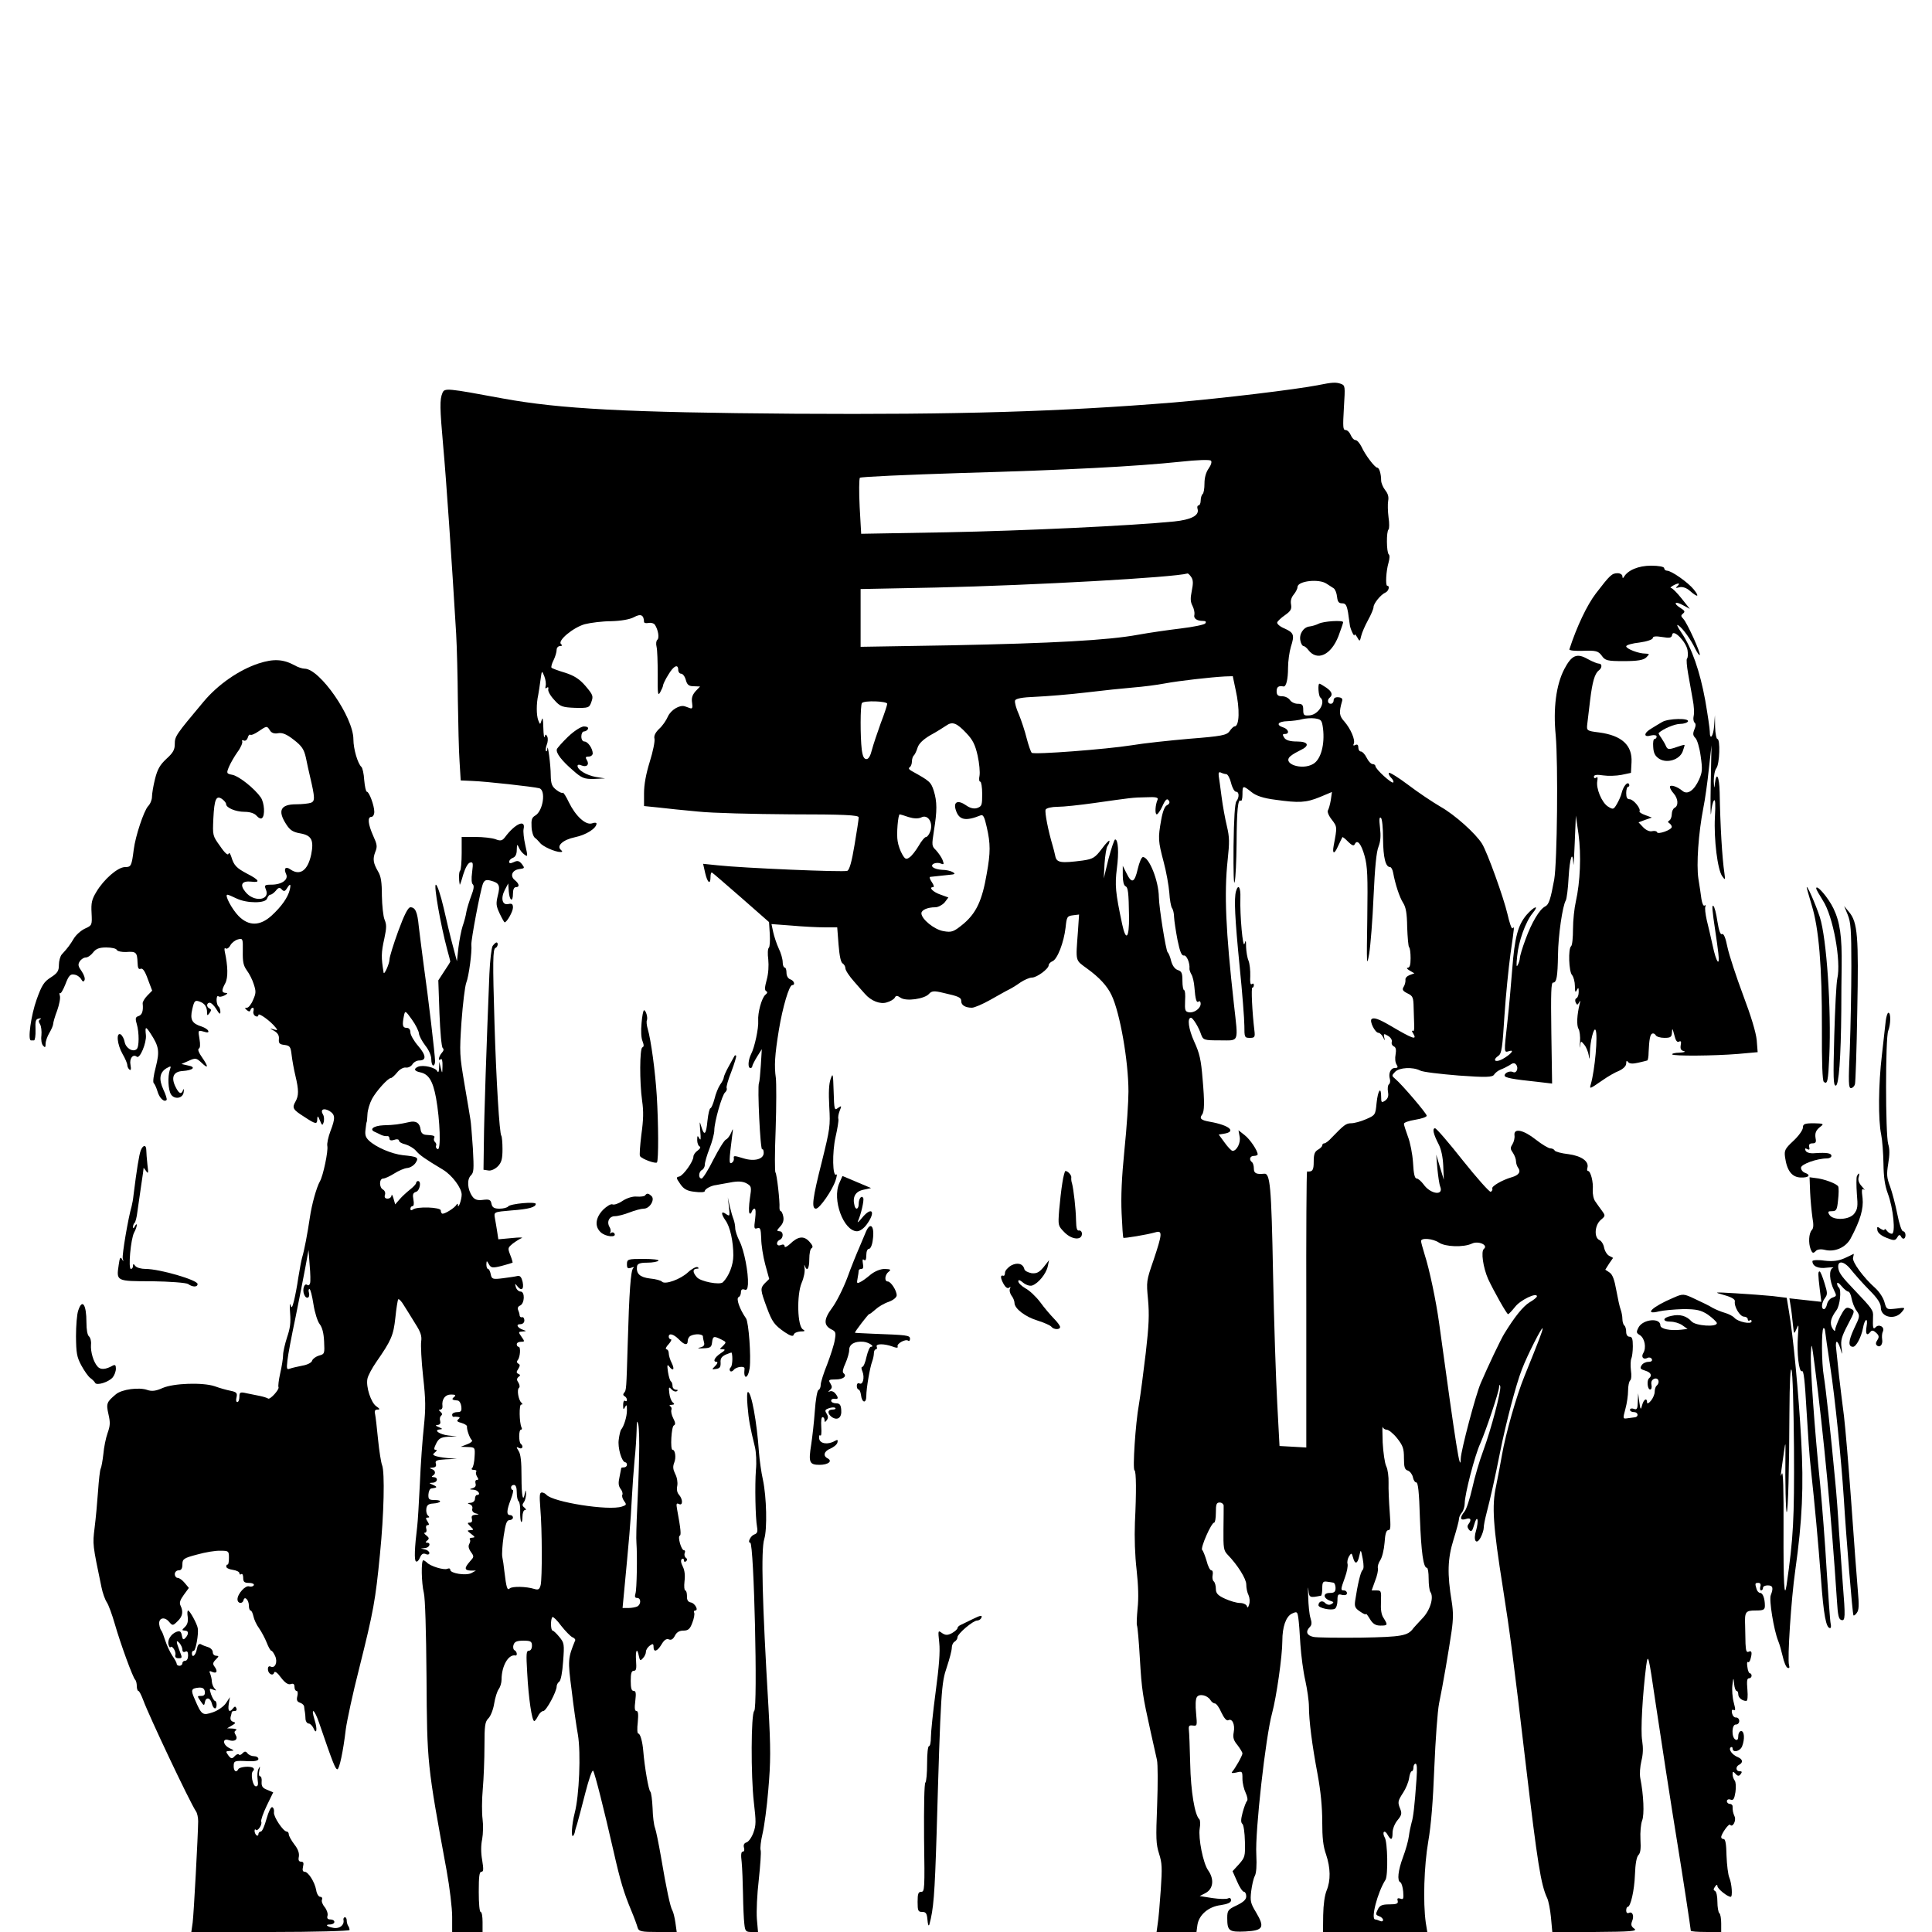 <?xml version="1.0" standalone="no"?>
<!DOCTYPE svg PUBLIC "-//W3C//DTD SVG 20010904//EN"
 "http://www.w3.org/TR/2001/REC-SVG-20010904/DTD/svg10.dtd">
<svg version="1.0" xmlns="http://www.w3.org/2000/svg"
 width="600pt" height="600pt" viewBox="0 0 600 600"
 preserveAspectRatio="xMidYMid meet">
<g transform="translate(0,600) scale(0.059,-0.078)"
fill="#000000" stroke="none">
<path d="M6940 6159 c-125 -18 -498 -52 -760 -69 -602 -37 -1139 -49 -1995
-45 -889 5 -1237 19 -1540 61 -292 41 -305 42 -316 22 -15 -27 -14 -59 4 -213
15 -123 45 -453 68 -745 4 -52 8 -171 9 -265 2 -93 5 -204 9 -245 l6 -75 60
-2 c74 -2 322 -23 353 -29 37 -7 21 -91 -21 -109 -18 -8 -21 -17 -19 -45 1
-19 9 -38 17 -43 8 -4 20 -14 28 -21 14 -14 79 -36 107 -36 11 0 12 2 3 8 -26
16 10 41 74 51 58 9 112 35 113 54 0 4 -11 5 -24 1 -33 -8 -86 29 -121 83 -15
24 -30 42 -33 39 -2 -3 -18 2 -33 11 -24 14 -29 24 -30 58 0 41 -16 132 -18
106 0 -8 -4 -12 -7 -9 -3 4 -1 15 4 25 6 11 7 25 3 32 -7 11 -10 11 -14 0 -3
-8 -6 9 -7 36 -1 35 -4 44 -9 30 -8 -19 -8 -19 -18 0 -10 21 -10 66 0 100 3
11 8 38 12 60 7 39 7 39 20 15 7 -13 10 -31 7 -39 -3 -9 -1 -12 6 -7 7 4 10 2
8 -6 -3 -7 11 -26 31 -42 31 -27 43 -30 110 -32 71 -1 75 0 86 24 11 23 8 28
-31 63 -32 28 -59 41 -108 53 -36 8 -68 17 -71 20 -3 3 2 17 11 30 9 14 16 32
16 41 0 8 8 15 18 15 11 0 13 3 5 8 -20 13 64 66 125 79 31 6 94 12 140 12 50
1 97 7 119 16 36 15 52 9 53 -19 0 -4 10 -6 23 -4 13 2 28 -1 34 -7 17 -19 25
-53 13 -60 -6 -4 -8 -16 -4 -28 4 -12 6 -61 6 -110 -1 -79 1 -87 13 -71 8 11
15 23 15 27 0 4 12 24 28 43 28 36 52 44 52 19 0 -8 7 -15 15 -15 9 0 20 -11
25 -25 7 -20 17 -25 42 -25 l33 -1 -24 -19 c-17 -15 -22 -27 -18 -46 4 -20 1
-25 -12 -21 -9 2 -20 6 -26 7 -27 7 -73 -14 -89 -40 -9 -16 -30 -39 -47 -50
-20 -15 -28 -28 -24 -39 3 -10 -8 -51 -25 -92 -20 -49 -30 -91 -30 -125 l0
-51 78 -6 c42 -4 136 -11 207 -16 72 -6 291 -10 488 -11 278 0 357 -3 357 -12
0 -7 -10 -57 -22 -110 -15 -69 -27 -99 -38 -103 -18 -6 -548 11 -682 22 l-77
6 11 -37 c12 -39 28 -48 28 -15 0 11 3 19 8 17 4 -1 73 -47 154 -100 l146 -97
4 -48 c2 -26 0 -51 -5 -54 -6 -4 -7 -25 -3 -47 3 -25 1 -55 -8 -80 -11 -31
-12 -42 -3 -46 8 -3 7 -8 -5 -15 -19 -13 -40 -71 -37 -103 3 -29 -19 -106 -37
-132 -16 -24 -19 -56 -4 -56 6 0 10 3 10 8 1 4 12 21 25 37 l25 30 -5 -63 c-3
-35 -7 -67 -10 -72 -9 -14 7 -270 17 -264 4 3 8 -4 8 -14 0 -25 -49 -35 -105
-22 -52 12 -55 12 -52 -1 1 -6 -4 -14 -12 -17 -14 -5 -14 7 3 108 6 31 5 32
-5 13 -7 -13 -19 -25 -28 -28 -9 -3 -38 -39 -66 -80 -27 -41 -55 -75 -62 -75
-18 0 -16 27 2 34 8 3 15 12 15 21 0 9 11 38 25 65 14 27 25 59 25 72 0 33 41
142 57 151 7 5 11 12 8 17 -3 5 8 34 25 66 16 32 27 60 25 63 -3 2 -6 2 -8 0
-2 -2 -15 -21 -30 -41 -15 -20 -27 -41 -27 -45 0 -5 -8 -18 -19 -29 -10 -11
-24 -37 -30 -57 -7 -20 -17 -37 -21 -37 -5 0 -12 -22 -16 -50 -7 -56 -17 -63
-33 -22 -9 23 -9 21 -5 -18 4 -33 3 -41 -5 -30 -9 13 -11 11 -11 -7 0 -12 6
-23 12 -25 8 -3 4 -9 -10 -17 -12 -6 -22 -17 -22 -24 0 -19 -53 -75 -74 -79
-18 -3 -18 -5 5 -30 18 -20 36 -28 77 -31 28 -3 52 -2 52 3 0 8 33 22 60 24 8
1 41 6 73 10 39 6 66 5 86 -3 27 -12 28 -13 18 -62 -5 -27 -6 -53 -2 -57 4 -4
10 -1 12 6 3 6 9 12 15 12 6 0 7 -16 3 -41 -7 -38 -5 -41 11 -37 16 4 19 -2
21 -41 0 -25 10 -72 21 -103 l21 -58 -23 -17 c-25 -20 -24 -26 10 -96 29 -59
40 -70 95 -99 30 -15 44 -18 47 -10 2 7 18 12 35 13 24 0 27 2 14 8 -30 11
-34 138 -7 186 12 21 18 46 15 58 -2 12 -2 16 1 10 12 -26 24 -12 24 26 0 22
5 42 13 44 8 4 4 12 -13 26 -29 24 -60 21 -102 -10 -16 -11 -28 -15 -28 -9 0
7 -8 9 -20 5 -23 -7 -28 13 -5 21 21 8 19 34 -2 34 -16 1 -15 3 4 19 15 12 20
25 16 40 -3 11 -9 21 -13 21 -4 0 -7 6 -7 13 3 24 -14 136 -21 141 -4 2 -4 80
1 173 4 92 4 184 1 203 -9 48 -6 90 16 192 20 91 54 178 70 178 18 0 10 18
-10 23 -12 3 -20 14 -20 26 0 12 -4 21 -10 21 -5 0 -10 10 -10 21 0 12 -9 37
-21 55 -11 18 -24 48 -29 65 l-9 32 106 -6 c58 -4 136 -7 173 -7 l67 0 7 -69
c5 -46 12 -71 22 -75 7 -3 14 -12 14 -19 0 -8 21 -32 46 -53 25 -22 51 -44 57
-49 32 -28 80 -42 114 -34 20 4 39 13 43 19 6 9 13 9 30 0 29 -16 127 -5 150
15 14 12 27 13 76 4 82 -14 94 -18 94 -34 0 -15 22 -25 56 -25 13 0 56 14 96
31 40 17 84 36 98 41 14 5 42 18 62 29 20 10 47 19 60 19 26 0 88 35 88 49 0
5 9 13 20 16 26 8 60 75 69 134 6 43 8 46 39 49 l32 3 -6 -68 c-12 -122 -15
-112 48 -147 64 -35 106 -69 129 -106 44 -69 89 -262 89 -384 0 -39 -9 -143
-21 -231 -15 -114 -19 -187 -15 -254 3 -52 7 -95 9 -97 3 -3 124 12 170 22 37
8 35 -7 -11 -111 -38 -83 -38 -85 -29 -157 7 -59 5 -102 -12 -213 -12 -77 -28
-169 -36 -205 -18 -74 -34 -259 -23 -262 9 -4 10 -86 2 -208 -3 -60 0 -130 9
-189 9 -62 11 -113 5 -153 -4 -33 -6 -64 -3 -68 3 -5 10 -63 15 -131 10 -127
15 -149 56 -289 14 -47 29 -98 34 -115 5 -17 5 -96 1 -180 -7 -135 -6 -154 10
-193 16 -38 17 -55 9 -145 -5 -56 -12 -117 -16 -134 l-6 -33 105 0 105 0 5 28
c8 40 58 73 123 79 35 4 54 10 54 19 0 8 -6 11 -15 8 -9 -4 -46 -3 -83 1 l-67
8 33 13 c39 17 44 55 11 90 -26 28 -52 127 -44 166 4 17 3 33 -2 37 -24 16
-45 111 -48 221 -2 63 -5 124 -7 135 -2 16 2 19 21 17 23 -2 23 -1 17 49 -4
31 -3 56 4 64 12 15 55 8 71 -11 6 -8 17 -14 24 -14 7 0 23 -16 34 -36 14 -22
27 -34 36 -31 21 9 37 -17 29 -48 -5 -21 -1 -32 20 -51 14 -14 26 -29 26 -33
0 -9 -39 -61 -55 -74 -5 -5 5 -5 23 -2 31 6 32 5 32 -25 0 -17 8 -42 17 -56 9
-15 12 -29 7 -32 -5 -4 -15 -24 -23 -46 -10 -29 -10 -40 -1 -46 6 -4 12 -34
13 -70 2 -59 0 -63 -31 -90 l-34 -28 24 -41 c12 -22 29 -41 36 -41 6 0 12 -8
12 -18 0 -13 -15 -23 -50 -36 -46 -16 -50 -21 -50 -50 0 -52 9 -57 96 -54 94
4 103 16 55 77 -28 35 -31 44 -25 83 4 24 12 51 19 61 8 11 11 41 8 85 -7 92
49 469 83 563 23 64 54 228 54 288 0 56 19 96 49 108 28 10 30 9 35 -16 3 -14
8 -62 11 -106 4 -44 15 -109 26 -144 10 -35 19 -81 19 -104 0 -54 16 -151 46
-271 16 -66 24 -128 24 -186 0 -66 5 -99 20 -131 24 -54 25 -104 3 -144 -10
-19 -17 -55 -18 -98 l-1 -67 274 0 275 0 -8 37 c-15 81 -9 226 13 323 15 65
25 159 32 295 6 110 17 225 25 255 20 73 51 210 66 288 9 48 9 76 1 115 -25
114 -22 173 9 249 16 39 29 76 29 83 0 7 7 18 15 25 8 7 15 24 15 37 0 35 53
191 82 238 30 52 98 205 99 225 0 9 2 11 6 3 6 -17 -48 -172 -90 -258 -19 -38
-45 -105 -57 -147 -13 -43 -31 -85 -41 -94 -26 -24 -24 -37 6 -30 26 7 33 -2
15 -20 -8 -8 -6 -14 3 -23 12 -9 17 -6 27 21 7 19 14 27 17 20 3 -7 -1 -27 -7
-43 -17 -40 1 -61 24 -28 9 13 16 30 16 38 0 9 6 33 14 56 22 64 45 142 72
245 31 117 84 270 115 330 28 56 109 176 109 163 0 -10 -17 -43 -95 -189 -42
-77 -100 -232 -119 -315 -8 -35 -22 -91 -31 -124 -23 -79 -16 -157 36 -405 37
-177 56 -288 120 -700 62 -397 80 -482 113 -535 7 -11 16 -46 20 -77 l7 -58
227 0 c184 1 223 3 205 13 -17 9 -19 16 -12 30 12 21 2 40 -17 33 -8 -3 -14 1
-14 9 0 8 3 15 8 15 15 0 35 65 38 128 2 44 9 71 18 78 11 8 14 25 11 62 -2
30 2 62 9 76 12 23 8 101 -10 169 -4 17 -1 45 6 68 9 27 10 51 4 81 -9 39 2
183 21 297 10 53 12 47 50 -149 18 -93 87 -432 115 -560 26 -120 70 -338 70
-345 0 -3 36 -5 80 -5 l80 0 0 34 c0 19 -4 38 -10 41 -5 3 -10 24 -10 45 0 22
-5 40 -12 43 -10 4 -10 7 0 18 8 8 12 9 12 2 0 -11 53 -43 70 -43 11 0 6 52
-7 76 -7 12 -13 51 -15 88 -1 46 -6 66 -15 66 -7 0 -13 3 -13 8 1 13 40 55 47
49 12 -13 33 15 24 32 -9 16 -11 23 -11 41 0 6 -7 10 -15 10 -8 0 -15 5 -15
11 0 6 9 9 19 6 15 -4 20 2 26 30 4 21 2 40 -4 46 -6 6 -11 17 -11 25 0 12 3
12 15 2 12 -10 19 -10 27 -2 9 9 8 12 -5 12 -21 0 -22 19 -2 26 22 9 18 22 -7
30 -30 9 -51 31 -38 39 5 3 10 1 10 -4 0 -19 39 -12 50 8 15 29 12 61 -5 61
-8 0 -15 -9 -15 -20 0 -13 -5 -18 -15 -14 -22 9 -20 62 3 60 9 0 17 6 17 14 0
8 -7 14 -17 14 -9 -1 -18 7 -21 17 -3 11 0 16 8 13 11 -4 11 1 1 30 -7 20 -10
51 -7 69 5 31 6 32 9 5 2 -16 8 -28 13 -28 5 0 9 -6 9 -14 0 -13 20 -26 42
-26 7 0 9 17 6 45 -4 34 -2 45 8 45 8 0 14 5 14 10 0 6 -4 10 -9 10 -5 0 -11
11 -13 25 -3 13 -2 22 2 20 5 -3 11 2 14 11 10 26 7 36 -9 30 -12 -4 -15 3
-17 32 0 20 -2 53 -2 72 -3 55 2 60 55 60 42 0 49 3 49 19 0 29 -11 51 -25 51
-7 0 -16 7 -19 16 -9 22 -8 24 10 24 10 0 14 -6 10 -15 -3 -8 -1 -15 4 -15 6
0 10 5 10 10 0 6 11 10 25 10 27 0 31 -10 16 -39 -10 -18 16 -139 39 -182 7
-12 17 -40 24 -62 6 -22 18 -43 25 -45 10 -3 12 0 8 11 -9 25 11 260 33 377
37 200 45 332 31 522 -13 179 -42 412 -64 508 l-12 55 -75 7 c-41 3 -129 8
-195 11 -114 5 -117 5 -60 -7 39 -8 59 -17 57 -25 -5 -21 27 -61 48 -61 11 0
20 -5 20 -11 0 -5 5 -7 10 -4 6 3 10 2 10 -4 0 -13 -71 -2 -90 14 -8 7 -31 16
-50 20 -19 4 -48 13 -65 20 -16 8 -58 23 -92 35 -61 22 -64 22 -115 5 -110
-35 -159 -70 -75 -54 23 4 80 8 127 9 70 0 94 -4 130 -22 24 -13 45 -28 47
-33 5 -18 -112 -12 -133 6 -26 22 -62 30 -106 22 -47 -7 -50 -23 -4 -23 18 0
46 -6 61 -14 l28 -15 -34 -3 c-56 -5 -109 3 -109 17 0 32 -92 25 -115 -8 -13
-19 -12 -22 8 -31 25 -13 34 -50 17 -71 -13 -16 1 -28 23 -19 8 3 18 1 22 -5
4 -7 -3 -11 -18 -11 -14 0 -30 -6 -36 -14 -10 -12 -6 -15 19 -21 30 -7 38 -19
21 -30 -14 -8 -9 -45 5 -45 7 0 10 8 7 19 -3 12 2 20 16 24 22 5 30 -16 11
-28 -5 -3 -10 -14 -10 -24 0 -10 -9 -26 -20 -36 -11 -10 -20 -13 -20 -7 0 21
-18 13 -26 -10 -7 -21 -9 -20 -15 12 l-6 35 -2 -34 c-1 -28 -4 -33 -21 -28
-11 3 -20 1 -20 -4 0 -5 9 -9 20 -9 25 0 27 -20 3 -21 -10 -1 -28 -3 -40 -4
-20 -2 -21 -1 -7 38 8 22 14 54 14 73 0 18 5 36 11 40 6 4 8 20 4 40 -3 19 -2
40 2 47 4 6 8 29 8 49 0 30 -4 38 -17 38 -11 0 -18 8 -18 19 0 11 -4 23 -10
26 -5 3 -10 15 -10 26 0 10 -4 27 -9 37 -5 9 -15 44 -23 77 -10 43 -20 63 -36
71 l-22 11 20 24 21 23 -20 8 c-11 4 -23 18 -27 32 -3 14 -15 28 -25 31 -29
10 -25 59 7 80 25 16 25 17 7 36 -10 10 -26 27 -35 37 -10 10 -15 29 -14 47 4
30 -11 75 -25 75 -5 0 -6 6 -3 13 9 25 -31 47 -100 54 -37 3 -69 10 -72 14 -3
5 -13 9 -23 9 -10 0 -45 16 -77 35 -65 39 -117 47 -112 17 2 -11 -3 -26 -11
-36 -12 -14 -11 -19 3 -34 9 -10 16 -25 16 -33 0 -8 5 -20 11 -26 16 -16 4
-30 -34 -38 -50 -11 -107 -36 -102 -45 3 -4 -1 -10 -8 -13 -6 -2 -72 54 -146
124 -74 71 -140 129 -147 129 -16 0 -9 -23 19 -64 13 -19 22 -50 24 -85 l3
-56 -20 50 -20 50 6 -55 c4 -30 10 -63 15 -72 20 -38 -51 -31 -88 9 -12 12
-28 23 -36 23 -10 0 -16 18 -19 63 -3 35 -15 81 -27 104 -11 23 -21 46 -21 51
0 5 27 12 60 16 33 4 60 11 60 16 0 9 -131 125 -166 147 -19 12 -19 13 0 28
22 17 92 20 131 5 14 -6 106 -14 203 -20 144 -8 179 -7 187 4 6 7 21 16 35 20
14 4 35 12 48 18 16 9 25 9 33 1 14 -14 1 -36 -17 -29 -16 6 -44 -3 -44 -14 0
-9 45 -15 172 -25 l78 -7 -4 201 c-3 163 -1 201 9 201 19 0 24 23 26 110 1 77
24 196 41 217 5 7 12 48 15 93 6 77 21 110 25 53 1 -16 4 22 7 82 l6 110 14
-74 c15 -83 9 -190 -14 -268 -8 -26 -15 -76 -15 -110 0 -34 -4 -65 -10 -68
-16 -10 -12 -101 5 -115 8 -7 15 -27 15 -44 0 -24 3 -27 10 -16 8 12 10 11 10
-7 0 -12 -5 -23 -12 -25 -7 -3 -8 -10 -4 -17 7 -11 10 -11 18 0 7 10 8 8 3 -6
-14 -43 -17 -85 -6 -99 6 -7 10 -31 8 -52 -3 -22 -2 -29 0 -17 4 22 5 22 23 5
10 -9 20 -28 23 -42 3 -19 5 -17 6 11 1 45 21 104 30 90 13 -20 -4 -160 -25
-215 -8 -21 -8 -21 61 15 28 15 67 32 88 38 22 8 37 19 37 29 0 11 3 13 11 5
6 -6 25 -7 52 -2 23 4 45 8 48 9 3 0 7 15 7 33 3 51 8 71 19 74 6 2 14 -1 18
-6 3 -6 24 -11 46 -11 33 0 39 3 40 23 1 17 3 15 12 -11 7 -23 15 -31 25 -27
10 4 13 0 9 -14 -3 -15 1 -21 17 -24 11 -2 1 -5 -23 -6 -24 0 -42 -4 -39 -7 8
-7 217 -6 347 2 l103 7 -5 48 c-4 31 -30 96 -72 180 -36 73 -73 158 -82 190
-10 38 -20 56 -29 52 -8 -3 -16 13 -24 51 -6 31 -15 58 -21 61 -9 6 -7 -14 11
-105 5 -25 12 -62 15 -83 9 -58 -11 -37 -30 31 -9 31 -23 77 -31 101 -7 24
-11 48 -7 54 3 5 1 7 -4 4 -6 -4 -13 7 -17 26 -3 17 -10 54 -16 81 -11 56 0
180 26 281 9 33 22 103 29 155 l14 95 -4 -155 c-2 -85 -1 -137 2 -115 2 22 9
45 15 50 7 7 9 -13 5 -66 -6 -89 14 -211 39 -236 15 -16 16 -15 11 13 -12 60
-22 190 -25 322 -2 63 -17 85 -25 35 -3 -23 -4 -21 -6 9 0 21 5 43 14 52 17
17 21 116 5 116 -5 0 -11 21 -12 48 l-1 47 -4 -42 c-4 -43 -23 -61 -23 -23 0
11 -11 67 -24 124 -28 116 -71 209 -125 269 -22 24 -28 36 -16 29 24 -12 66
-57 90 -95 10 -15 20 -25 22 -23 7 7 -66 128 -86 144 -14 11 -14 14 -1 22 11
7 8 11 -13 21 -41 19 -32 30 11 12 l37 -15 -43 41 c-24 23 -48 41 -55 42 -7 0
-3 4 8 9 28 12 43 12 25 -1 -12 -8 -10 -9 10 -5 16 3 37 -2 55 -14 42 -28 53
-25 21 5 -31 29 -118 75 -141 75 -8 0 -15 5 -15 10 0 6 -30 10 -69 10 -66 0
-123 -18 -143 -45 -5 -6 -8 -5 -8 3 0 6 -11 12 -25 12 -30 0 -40 -7 -114 -80
-47 -46 -102 -134 -140 -223 -2 -5 31 -7 73 -6 67 2 79 -1 97 -19 18 -20 30
-22 117 -22 71 0 104 4 118 15 18 14 18 14 -6 15 -35 0 -100 19 -100 29 0 5
32 12 70 15 39 4 70 12 70 18 0 7 17 8 49 4 40 -5 50 -4 53 9 5 25 74 -28 81
-62 3 -15 2 -30 -3 -33 -4 -3 -1 -30 6 -60 7 -30 18 -76 24 -102 7 -26 9 -56
5 -67 -3 -10 -1 -22 5 -26 7 -4 7 -13 -1 -27 -9 -17 -8 -24 5 -34 9 -6 22 -38
28 -72 10 -53 9 -63 -8 -93 -27 -45 -62 -63 -89 -45 -27 17 -65 26 -65 15 0
-5 9 -17 20 -26 24 -21 26 -49 5 -57 -8 -3 -15 -14 -15 -25 0 -11 -6 -22 -12
-25 -10 -5 -10 -7 0 -12 6 -3 12 -10 12 -14 0 -12 -74 -32 -78 -21 -1 4 -13 6
-25 4 -13 -3 -33 4 -47 15 l-25 20 35 10 35 9 -35 10 c-19 5 -33 12 -30 15 9
10 -32 48 -52 48 -13 0 -18 7 -18 25 0 14 5 25 11 25 5 0 7 5 4 10 -8 12 -30
-8 -39 -35 -3 -11 -15 -31 -25 -44 -17 -22 -20 -23 -47 -10 -33 16 -64 73 -56
102 3 14 1 18 -6 13 -7 -4 -12 -2 -12 4 0 7 16 9 48 5 26 -3 70 -2 97 2 l50 8
3 42 c5 68 -51 107 -171 119 -64 6 -66 7 -62 33 2 14 9 57 15 95 12 74 24 106
46 119 18 10 18 27 0 27 -8 0 -34 8 -58 18 -58 25 -85 16 -124 -40 -43 -63
-59 -156 -45 -264 13 -111 8 -505 -8 -574 -19 -78 -28 -100 -48 -107 -29 -11
-71 -64 -103 -131 -17 -34 -30 -68 -30 -75 0 -6 -5 -19 -11 -27 -7 -11 -8 -1
-3 35 7 58 44 137 81 171 38 35 10 29 -31 -6 -46 -41 -63 -89 -76 -217 -6 -59
-17 -153 -25 -207 -19 -128 -19 -125 8 -119 33 8 10 -13 -35 -32 -38 -15 -54
-4 -20 14 16 8 21 33 31 158 7 81 22 193 32 248 22 117 21 108 10 101 -4 -3
-16 23 -26 57 -20 65 -106 246 -134 280 -34 41 -143 115 -218 147 -43 19 -120
58 -172 88 -51 29 -96 50 -100 47 -3 -4 2 -12 11 -19 10 -7 15 -16 12 -19 -7
-7 -94 53 -94 65 0 4 -7 8 -15 8 -8 0 -22 11 -31 25 -9 14 -23 25 -30 25 -8 0
-14 7 -14 16 0 10 -5 14 -16 10 -9 -4 -13 -2 -8 5 9 15 -16 59 -49 88 -28 23
-30 36 -12 83 3 8 -3 13 -20 14 -15 1 -25 -3 -25 -12 0 -8 -7 -14 -15 -14 -17
0 -20 16 -5 25 17 11 11 24 -20 40 -16 8 -31 15 -35 15 -9 0 -5 -49 5 -55 30
-18 -8 -67 -55 -71 -31 -2 -35 0 -35 22 0 20 -5 24 -29 24 -16 0 -34 7 -41 15
-7 8 -25 15 -41 15 -22 0 -29 5 -29 20 0 17 10 23 36 19 14 -2 24 28 24 74 0
26 7 64 15 84 20 47 16 56 -34 73 -23 7 -40 18 -38 24 2 5 20 18 41 29 30 16
36 24 32 42 -4 15 1 28 14 40 11 10 20 24 20 30 0 24 113 34 153 13 12 -6 29
-14 37 -18 8 -4 16 -19 18 -34 3 -20 9 -26 27 -26 18 0 24 -7 31 -37 4 -21 8
-42 9 -48 1 -14 24 -52 25 -41 0 6 6 1 14 -9 13 -18 14 -18 21 5 4 13 20 41
36 63 16 22 29 45 29 52 0 14 38 50 63 58 17 6 24 27 9 27 -10 0 -6 59 7 92 6
17 7 29 1 33 -12 8 -13 92 -1 99 4 3 5 25 0 48 -4 24 -5 53 -2 66 4 16 -1 29
-16 43 -11 11 -21 28 -21 39 0 25 -10 50 -20 50 -13 0 -64 51 -83 83 -10 15
-24 27 -32 27 -8 0 -19 9 -25 20 -6 11 -18 20 -27 20 -14 0 -15 11 -9 89 7 87
7 88 -16 95 -27 7 -45 6 -118 -5z m-578 -332 c-14 -15 -22 -36 -22 -60 0 -20
-4 -39 -10 -42 -5 -3 -10 -15 -10 -26 0 -10 -5 -19 -11 -19 -6 0 -9 -7 -5 -15
9 -25 -34 -42 -124 -49 -226 -17 -790 -37 -1196 -43 l-451 -6 -8 107 c-4 60
-3 111 1 116 5 4 245 12 534 19 562 12 914 26 1155 45 83 7 154 9 159 4 6 -4
1 -17 -12 -31z m-91 -433 c10 -12 10 -25 2 -55 -8 -30 -7 -43 4 -59 8 -12 12
-27 10 -35 -6 -15 13 -25 46 -25 13 0 18 -3 11 -10 -5 -5 -63 -14 -129 -20
-66 -6 -167 -17 -225 -25 -157 -22 -451 -34 -982 -42 l-478 -6 0 115 0 115
398 6 c517 9 1248 40 1323 56 4 0 12 -6 20 -15z m233 -448 c23 -77 20 -146 -6
-146 -5 0 -17 -9 -26 -19 -15 -16 -42 -20 -210 -30 -106 -7 -243 -18 -305 -26
-134 -16 -513 -38 -526 -30 -5 3 -17 29 -27 58 -9 28 -28 71 -41 95 -14 23
-23 48 -20 55 3 8 37 13 108 15 57 2 176 9 264 17 88 8 201 17 250 20 50 3
124 10 165 16 78 11 244 25 317 28 l42 1 15 -54z m-1834 -56 c0 -5 -15 -40
-34 -77 -18 -38 -39 -85 -46 -105 -8 -25 -18 -38 -29 -38 -13 0 -20 10 -25 38
-8 50 -8 177 1 185 10 11 133 8 133 -3z m2294 -98 c10 -64 -11 -123 -51 -141
-61 -28 -170 2 -118 32 11 7 33 16 49 22 52 18 44 35 -17 35 -36 0 -59 5 -67
15 -10 12 -10 15 4 15 25 0 19 19 -9 26 -41 10 -29 24 23 25 26 1 60 4 77 8
16 3 46 5 66 3 34 -4 37 -7 43 -40z m-1877 -19 c34 -27 46 -46 59 -89 9 -31
13 -66 10 -80 -4 -14 -2 -24 4 -24 5 0 10 -22 10 -49 0 -45 -2 -49 -27 -56
-17 -4 -38 0 -58 11 -44 23 -69 14 -53 -21 17 -38 51 -43 130 -19 13 4 20 -6
32 -47 20 -66 20 -101 0 -185 -24 -107 -55 -156 -121 -199 -53 -33 -63 -36
-107 -30 -48 6 -116 48 -116 71 0 13 32 24 73 24 15 0 37 9 49 19 l20 20 -40
11 c-40 10 -66 30 -41 30 7 0 5 8 -6 20 -10 11 -14 20 -9 21 21 2 62 5 99 8
32 2 36 4 20 11 -11 5 -36 9 -55 9 -44 2 -69 15 -44 25 9 3 26 4 36 0 17 -5
18 -3 9 15 -6 11 -22 28 -34 38 -23 17 -23 19 -11 78 17 79 17 115 -1 159 -15
35 -22 39 -115 78 -15 6 -20 12 -12 15 6 3 12 13 12 23 0 10 5 22 11 25 5 4
14 18 19 31 7 16 29 32 67 49 32 13 69 31 83 38 33 18 56 11 107 -30z m1368
-163 c7 0 19 -16 25 -35 6 -19 18 -35 26 -35 17 0 18 -22 2 -38 -8 -8 -13 -67
-15 -179 -1 -104 1 -158 6 -142 5 15 9 83 10 153 1 131 7 180 22 170 5 -3 9 9
9 25 0 37 2 37 47 10 24 -15 63 -25 127 -31 123 -13 160 -12 234 11 l63 20 -6
-32 c-4 -18 -11 -36 -15 -41 -5 -5 4 -22 20 -37 29 -29 29 -28 10 -104 -8 -33
3 -35 21 -5 12 19 23 37 25 39 1 2 15 -6 30 -18 20 -15 30 -18 35 -10 13 21
34 2 52 -47 15 -42 17 -78 14 -249 -4 -186 -3 -196 10 -140 7 33 18 136 23
228 7 116 15 178 26 198 11 22 13 43 8 76 -5 33 -4 44 5 39 6 -4 11 -38 11
-84 1 -74 13 -112 37 -112 6 0 13 -10 16 -22 11 -46 34 -99 53 -121 14 -17 20
-40 21 -96 2 -41 6 -77 10 -80 5 -3 8 -23 8 -44 0 -26 -4 -37 -15 -38 -8 0 -4
-5 10 -11 l25 -11 -25 -7 c-14 -4 -24 -12 -22 -19 1 -7 -3 -20 -9 -27 -10 -12
-6 -17 20 -27 28 -10 31 -16 32 -57 1 -25 2 -57 3 -72 1 -16 -2 -24 -9 -20 -5
3 -4 -2 4 -11 22 -28 -3 -21 -124 33 -57 25 -83 32 -95 25 -13 -8 18 -55 36
-55 7 0 18 -8 24 -17 10 -16 11 -16 6 -1 -4 15 -2 16 20 6 14 -6 23 -17 20
-24 -3 -7 2 -15 11 -18 11 -4 13 -14 9 -32 -4 -15 -2 -32 5 -40 9 -11 7 -14
-9 -14 -22 0 -35 -22 -26 -44 3 -8 1 -17 -5 -21 -6 -3 -8 -17 -5 -30 4 -17 0
-26 -15 -35 -19 -9 -21 -8 -21 15 0 44 -17 27 -24 -24 -6 -48 -7 -49 -56 -65
-27 -9 -62 -16 -77 -16 -28 0 -39 -7 -103 -57 -15 -13 -33 -23 -39 -23 -6 0
-11 -3 -11 -8 0 -4 -10 -12 -22 -17 -18 -8 -23 -18 -23 -48 0 -34 -6 -41 -35
-39 -3 0 -5 -247 -4 -549 l0 -550 -70 3 -71 3 -12 170 c-7 94 -17 325 -22 515
-9 352 -15 403 -48 399 -40 -3 -53 2 -53 20 0 11 -4 23 -10 26 -17 10 -11 25
10 25 11 0 20 3 20 6 0 15 -41 61 -69 77 l-32 19 6 -25 c7 -24 -15 -57 -37
-57 -6 0 -25 15 -42 33 l-31 32 25 3 c71 8 33 34 -72 48 -46 6 -56 13 -41 28
13 12 14 50 3 143 -8 76 -16 102 -44 148 -30 50 -38 95 -17 95 10 0 41 -38 53
-66 11 -23 16 -24 100 -24 103 0 96 -13 73 144 -43 292 -52 440 -33 574 10 71
10 90 -4 135 -9 28 -22 81 -28 117 -6 36 -13 73 -15 83 -2 13 1 17 12 13 8 -3
21 -6 28 -6z m-362 -102 c-12 -20 -15 -58 -4 -58 5 0 18 14 28 30 18 31 28 37
38 21 3 -5 -3 -12 -13 -15 -11 -4 -22 -24 -30 -59 -17 -72 -16 -83 13 -166 14
-39 27 -95 30 -123 2 -28 9 -56 14 -61 6 -6 11 -22 11 -36 1 -15 9 -55 18 -91
13 -48 22 -64 34 -62 14 2 32 -30 29 -52 -1 -4 4 -15 10 -23 7 -8 14 -31 16
-51 5 -49 11 -65 23 -57 5 3 10 -1 10 -9 0 -19 -35 -38 -63 -34 -19 3 -21 8
-19 46 2 23 0 42 -5 42 -5 0 -9 17 -9 37 0 31 -4 38 -24 43 -16 4 -28 17 -35
35 -5 17 -14 33 -19 36 -9 7 -45 177 -46 219 -1 65 -51 160 -84 160 -7 0 -19
-21 -27 -47 -17 -56 -32 -60 -59 -18 l-20 30 0 -38 c0 -22 5 -40 14 -43 14 -5
17 -23 19 -122 1 -85 -16 -100 -36 -30 -36 128 -39 156 -28 223 11 63 7 115
-9 115 -5 0 -20 -35 -35 -77 l-25 -78 4 59 c3 32 10 64 15 69 6 6 11 15 11 21
0 5 -18 -8 -40 -31 -36 -36 -47 -41 -102 -47 -112 -11 -136 -9 -143 17 -3 12
-10 31 -14 42 -23 58 -43 134 -37 144 4 6 32 11 63 11 31 0 117 7 192 15 197
21 200 22 274 23 52 2 66 -1 60 -10z m-1310 -69 c26 -6 51 -7 67 -1 34 13 63
-21 47 -55 -6 -13 -16 -23 -22 -23 -7 0 -25 -16 -39 -35 -15 -19 -36 -40 -48
-46 -18 -10 -24 -8 -39 12 -10 13 -21 36 -24 52 -7 27 2 107 11 107 3 0 24 -5
47 -11z m2791 -1694 c33 -17 129 -20 174 -4 34 12 87 -6 63 -21 -17 -10 -4
-75 22 -120 29 -47 98 -140 105 -140 4 0 20 13 37 29 27 27 115 59 115 42 0
-4 -18 -15 -39 -24 -34 -16 -78 -57 -133 -125 -19 -23 -86 -130 -124 -197 -26
-45 -104 -268 -105 -300 -2 -62 -24 43 -114 540 -16 88 -51 214 -76 272 -10
25 -19 49 -19 54 0 14 62 10 94 -6z m1869 -817 c2 -287 -3 -357 -39 -547 -12
-60 -17 7 -16 226 1 156 -2 231 -9 218 -6 -15 -7 -10 -2 15 3 19 10 53 14 75
7 38 8 37 7 -15 -2 -105 2 -233 7 -228 7 6 13 171 14 393 1 130 5 185 11 173
6 -10 11 -140 13 -310z m-2144 72 c10 0 35 -15 55 -34 31 -30 36 -41 36 -79 0
-37 4 -46 21 -50 11 -3 23 -15 26 -26 3 -12 11 -21 18 -21 9 0 15 -37 19 -142
7 -137 18 -198 37 -198 5 0 9 -19 9 -43 0 -24 4 -47 9 -53 20 -21 -1 -74 -43
-106 -22 -18 -43 -35 -46 -38 -29 -31 -61 -35 -275 -38 -121 -1 -235 0 -252 3
-35 6 -42 21 -19 39 11 8 12 17 4 36 -6 14 -11 52 -12 85 -2 33 -1 46 1 28 4
-32 6 -33 66 -24 4 0 7 14 7 30 0 23 4 28 23 26 12 -1 28 -3 35 -4 6 0 12 -10
12 -21 0 -16 -7 -20 -31 -20 -36 0 -35 -21 2 -31 21 -5 22 -7 6 -14 -10 -4
-23 -2 -32 5 -14 12 -35 6 -35 -9 0 -11 67 -22 86 -14 8 3 14 18 14 33 0 24 3
27 25 22 15 -2 25 0 25 7 0 6 -7 11 -15 11 -19 0 -19 3 4 51 11 22 17 47 14
55 -3 8 1 21 8 30 12 14 14 14 21 -5 10 -29 24 -26 33 7 8 27 8 27 18 -12 6
-26 6 -40 -1 -45 -10 -6 -26 -57 -39 -123 -4 -22 0 -29 26 -42 17 -9 31 -14
31 -10 0 4 9 -5 21 -20 15 -19 30 -26 55 -26 39 0 40 2 17 30 -12 13 -16 33
-14 65 2 43 1 45 -23 45 l-26 0 18 38 c11 20 17 43 15 50 -3 7 3 22 12 32 10
11 20 42 23 70 3 36 9 50 20 50 12 0 13 11 7 73 -4 39 -7 92 -6 115 1 24 -4
54 -12 66 -8 12 -16 55 -19 95 -2 40 -2 68 0 62 2 -6 12 -11 21 -11z m-858
-302 c0 -7 0 -50 -1 -95 -1 -74 1 -84 21 -100 54 -42 99 -97 99 -119 0 -14 5
-33 12 -43 6 -10 8 -26 3 -37 -5 -13 -9 -15 -12 -6 -3 6 -19 12 -36 12 -18 0
-53 8 -79 17 -38 13 -48 22 -48 39 0 13 -5 26 -11 30 -6 3 -9 15 -6 25 3 11 0
19 -7 19 -7 0 -18 17 -25 38 -8 20 -18 40 -23 43 -11 7 48 109 63 109 5 0 9
18 9 40 0 33 3 40 20 40 11 0 20 -6 21 -12z m1015 -1090 c-10 -108 -17 -152
-26 -173 -4 -11 -11 -35 -14 -53 -3 -19 -17 -56 -31 -84 -26 -53 -32 -94 -14
-100 6 -2 13 -19 15 -37 3 -29 1 -33 -15 -28 -14 3 -18 1 -14 -9 4 -11 -6 -14
-44 -14 -38 0 -51 -4 -61 -21 -12 -18 -11 -21 7 -26 12 -3 21 -10 21 -15 0 -6
-7 -7 -16 -4 -9 3 -20 6 -25 6 -25 0 11 107 54 158 14 18 11 150 -4 168 -6 8
-9 18 -5 22 4 4 13 -1 20 -11 18 -24 26 -21 26 8 0 15 11 36 26 50 21 19 24
27 15 44 -15 28 -14 32 15 66 14 16 28 42 31 57 3 16 9 28 14 28 5 0 9 7 9 15
0 8 5 15 11 15 8 0 9 -20 5 -62z"/>
<path d="M6506 4144 c-11 -29 -6 -107 19 -299 14 -104 25 -211 25 -237 0 -46
1 -48 29 -48 25 0 28 3 24 28 -12 75 -18 172 -11 172 5 0 8 5 8 11 0 5 -5 7
-11 3 -7 -4 -10 7 -8 32 1 22 -3 49 -9 61 -7 12 -12 37 -13 55 0 27 -2 29 -8
13 -9 -23 -25 113 -22 183 2 41 -11 57 -23 26z"/>
<path d="M6941 5209 c-13 -5 -35 -10 -48 -11 -33 -3 -56 -31 -48 -57 3 -12 11
-21 16 -21 6 0 17 -7 25 -15 47 -47 120 -21 159 54 14 28 25 53 25 56 0 9
-104 4 -129 -6z"/>
<path d="M1362 5051 c-104 -26 -215 -84 -291 -153 -145 -131 -151 -137 -151
-168 0 -23 -9 -35 -44 -59 -34 -24 -47 -41 -60 -80 -9 -27 -16 -59 -16 -71 0
-12 -9 -29 -21 -38 -22 -19 -66 -118 -75 -172 -11 -66 -14 -70 -46 -70 -38 0
-112 -49 -151 -99 -24 -30 -28 -44 -25 -84 3 -48 3 -49 -35 -62 -20 -7 -47
-25 -58 -39 -20 -25 -31 -37 -64 -64 -8 -7 -15 -26 -15 -42 0 -23 -7 -32 -42
-49 -36 -17 -48 -31 -75 -88 -30 -63 -48 -163 -30 -163 4 0 11 0 16 0 5 0 9
19 8 42 -2 36 1 43 18 45 11 2 14 0 7 -3 -10 -5 -10 -9 -1 -20 6 -8 9 -27 7
-44 -3 -18 1 -35 9 -41 10 -9 13 -7 13 7 0 11 9 30 20 44 11 14 20 30 20 36 0
5 9 30 21 53 11 24 18 50 14 59 -3 9 -3 13 1 10 3 -4 16 12 28 35 17 34 26 42
46 39 14 -1 30 -9 37 -18 8 -11 13 -12 18 -4 4 6 -3 22 -15 35 -19 20 -21 27
-10 40 7 8 21 15 31 15 11 0 28 9 39 20 15 15 33 20 69 20 28 0 53 -4 56 -10
3 -5 26 -9 50 -8 52 3 57 -2 59 -42 1 -22 5 -28 16 -25 11 4 23 -9 38 -41 l23
-46 -26 -20 c-14 -11 -25 -25 -24 -31 4 -30 -3 -45 -21 -50 -17 -4 -19 -9 -10
-32 13 -34 13 -92 -1 -100 -20 -13 -57 4 -63 29 -3 13 -13 26 -21 30 -25 9
-18 -41 10 -78 14 -18 25 -38 25 -44 0 -6 5 -14 11 -18 8 -5 10 1 6 18 -7 26
13 45 33 33 16 -10 52 55 48 86 -5 35 -1 36 24 7 45 -52 49 -71 28 -134 -12
-34 -16 -60 -11 -64 5 -3 14 -18 20 -33 10 -27 36 -45 48 -34 3 3 -5 22 -17
41 -25 42 -20 68 16 85 24 10 26 10 18 -6 -12 -27 -9 -80 6 -98 19 -22 64 -16
67 10 2 11 0 14 -3 8 -9 -20 -22 -16 -40 12 -25 38 -11 61 37 63 56 3 73 16
29 22 l-35 6 39 13 c35 12 40 11 67 -8 37 -27 37 -16 2 22 -17 18 -23 31 -17
34 8 3 9 15 4 39 -8 35 -8 35 22 29 20 -5 28 -4 24 3 -3 6 -19 13 -34 17 -51
12 -63 27 -50 69 10 33 14 37 37 31 28 -7 41 -21 41 -45 0 -12 2 -12 13 -1 10
11 10 14 0 18 -18 6 -16 23 1 23 8 0 24 -12 35 -26 15 -19 21 -22 21 -11 0 9
-4 19 -10 22 -5 3 -10 15 -10 26 0 11 4 18 9 15 5 -4 20 -2 33 3 17 7 18 10 6
10 -22 1 -23 10 -2 39 15 22 14 67 -3 126 -3 11 -1 16 5 12 6 -3 17 2 24 12 7
10 25 21 40 24 26 5 27 4 26 -47 -1 -42 3 -57 21 -76 13 -13 30 -38 37 -56 12
-28 12 -35 -4 -62 -9 -17 -24 -31 -32 -31 -13 0 -13 -1 0 -10 10 -6 16 -6 18
0 2 6 8 10 13 10 4 0 6 -6 3 -14 -3 -7 2 -16 10 -19 9 -4 16 -2 16 4 0 11 64
-24 90 -49 13 -12 12 -13 -10 -8 -22 5 -22 4 3 -6 19 -9 27 -18 25 -33 -2 -16
3 -21 29 -23 29 -3 33 -7 38 -40 3 -20 12 -58 20 -83 18 -57 18 -79 0 -103
-19 -25 -13 -32 48 -61 60 -30 67 -30 67 -7 1 13 4 12 14 -7 11 -21 14 -21 20
-6 3 10 2 23 -4 30 -16 20 4 27 34 14 31 -15 32 -28 5 -81 -11 -22 -19 -49
-16 -59 5 -20 -22 -118 -39 -140 -18 -24 -43 -92 -53 -144 -12 -62 -30 -134
-41 -160 -4 -11 -13 -47 -20 -80 -6 -33 -17 -75 -23 -93 -9 -27 -13 -30 -18
-15 -4 10 -5 -5 -2 -33 4 -38 0 -61 -16 -96 -11 -26 -21 -58 -21 -71 0 -13 -7
-46 -15 -72 -8 -27 -12 -52 -9 -56 5 -9 -45 -51 -55 -45 -3 2 -22 7 -41 10
-19 3 -52 8 -72 11 -34 6 -38 4 -38 -14 0 -12 -5 -21 -11 -21 -6 0 -8 8 -4 19
5 17 0 21 -32 26 -21 3 -58 11 -83 18 -64 16 -217 12 -274 -7 -35 -12 -57 -14
-80 -8 -43 12 -135 3 -166 -17 -49 -31 -52 -37 -39 -80 10 -33 9 -45 -5 -75
-9 -19 -19 -56 -22 -83 -4 -26 -10 -52 -14 -58 -4 -5 -10 -46 -14 -90 -4 -44
-12 -109 -18 -145 -11 -68 -11 -66 36 -237 6 -23 19 -50 28 -60 9 -10 28 -49
42 -86 30 -79 96 -216 108 -223 4 -3 8 -14 8 -25 0 -10 4 -19 8 -19 5 0 16
-17 26 -37 31 -64 243 -403 277 -442 7 -7 12 -25 12 -40 -1 -61 -23 -369 -29
-404 l-7 -37 417 0 c229 0 416 4 416 8 0 5 -3 12 -7 16 -4 4 -8 14 -8 22 0 7
-4 13 -10 13 -5 -1 -9 -6 -7 -11 5 -20 -19 -35 -50 -32 -37 5 -51 14 -20 14
12 0 22 5 22 10 0 6 -9 10 -21 10 -15 0 -19 5 -15 15 3 8 -4 24 -15 34 -12 11
-18 24 -14 30 3 6 -1 11 -9 11 -9 0 -19 12 -22 28 -8 32 -42 72 -61 72 -10 0
-12 7 -8 20 5 15 2 20 -10 20 -12 0 -16 6 -12 20 3 14 -4 30 -24 49 -16 16
-29 34 -29 40 0 6 -5 11 -11 11 -18 0 -70 59 -67 76 2 9 -2 19 -9 21 -7 2 -19
-17 -30 -46 -10 -28 -23 -51 -30 -51 -7 0 -13 -5 -13 -11 0 -5 -4 -7 -10 -4
-5 3 -10 11 -10 17 0 6 3 9 6 5 9 -9 36 21 29 32 -3 6 10 34 29 64 l34 53 -31
10 c-25 7 -31 14 -30 31 2 13 -2 23 -8 23 -6 0 -8 9 -4 23 5 17 4 19 -4 7 -6
-8 -8 -27 -5 -43 4 -20 2 -27 -9 -27 -17 0 -30 52 -15 61 6 4 6 9 1 12 -14 9
-73 5 -79 -5 -10 -15 -24 -8 -24 12 0 22 4 23 78 20 32 -1 52 2 52 9 0 6 -10
11 -23 11 -13 0 -28 5 -35 12 -8 8 -15 8 -25 0 -8 -7 -17 -9 -20 -5 -4 3 -14
0 -22 -7 -13 -11 -19 -11 -33 3 -15 16 -15 17 8 18 25 1 25 1 -2 11 -36 13
-39 41 -4 32 32 -8 51 3 36 21 -8 10 -7 14 2 18 7 3 0 6 -17 7 l-30 1 25 11
c21 9 22 12 7 15 -12 3 -16 10 -13 20 3 8 6 17 6 19 0 2 7 4 16 4 8 0 12 5 8
11 -4 8 -9 8 -17 0 -19 -19 -29 -12 -23 17 l6 27 -20 -23 c-11 -13 -42 -30
-69 -37 -55 -14 -60 -12 -96 52 -22 37 -19 43 21 46 20 1 29 -3 32 -15 2 -13
-3 -18 -19 -18 -22 0 -22 0 -3 -21 16 -18 19 -19 22 -5 5 23 29 20 37 -4 7
-23 25 -27 25 -5 0 8 -4 15 -8 15 -5 0 -14 12 -21 26 -10 24 -10 25 11 19 17
-5 19 -4 9 3 -8 6 -15 19 -16 29 0 10 -5 24 -9 32 -7 10 -3 12 13 6 23 -7 28
4 9 23 -9 9 -8 15 8 27 17 13 17 14 2 15 -10 0 -18 6 -18 14 0 8 -11 17 -24
20 -13 3 -31 8 -39 12 -10 3 -17 -3 -21 -20 -6 -25 -26 -37 -26 -16 0 6 4 10
10 10 10 0 26 66 21 89 -3 17 -42 71 -51 71 -4 0 -5 -11 -2 -25 3 -18 -1 -30
-14 -40 -18 -13 -18 -14 -1 -15 20 0 22 -13 3 -29 -11 -9 -15 -7 -19 10 -4 16
-10 19 -29 14 -29 -9 -48 -33 -41 -51 3 -8 8 -13 10 -10 9 9 31 -18 26 -31 -3
-8 3 -13 16 -13 21 0 21 1 6 30 -19 37 -19 46 0 30 8 -7 15 -19 15 -26 0 -8 6
-11 15 -8 10 4 15 0 15 -15 0 -12 -6 -21 -15 -21 -8 0 -15 -4 -15 -10 0 -5 -7
-10 -15 -10 -8 0 -15 3 -15 8 0 4 -10 18 -23 32 -12 14 -29 41 -37 60 -8 19
-17 37 -21 40 -4 3 -9 14 -11 25 -4 26 28 32 52 10 18 -16 20 -16 44 2 27 19
32 38 16 63 -7 11 -2 22 17 42 l27 28 -22 20 c-12 11 -28 20 -37 20 -8 0 -15
7 -15 15 0 8 9 15 20 15 14 0 20 7 20 24 0 21 7 25 78 39 42 9 97 16 122 15
43 0 45 -1 45 -28 0 -16 -3 -28 -7 -27 -3 1 -7 -2 -7 -8 -1 -5 14 -11 34 -13
19 -2 35 -8 35 -13 0 -6 4 -7 10 -4 5 3 10 -3 10 -14 0 -17 6 -21 31 -21 16 0
28 -4 25 -9 -3 -5 -14 -7 -24 -5 -20 6 -62 -30 -62 -51 0 -18 27 -20 32 -3 6
17 28 0 28 -23 0 -10 4 -19 9 -19 5 0 11 -10 15 -23 3 -12 16 -34 30 -48 13
-14 31 -40 40 -57 9 -18 20 -32 24 -32 4 0 13 -9 20 -21 15 -24 0 -51 -24 -42
-8 3 -14 -1 -14 -10 0 -19 27 -30 33 -14 3 7 17 0 36 -20 21 -21 38 -29 51
-26 14 4 20 0 20 -11 0 -9 5 -16 11 -16 6 0 8 -9 4 -21 -5 -15 -2 -22 14 -26
12 -3 22 -10 22 -17 1 -6 2 -15 4 -21 1 -5 3 -18 3 -27 1 -10 9 -18 17 -18 7
0 18 -8 24 -17 17 -31 23 -6 7 31 -22 54 -1 44 24 -12 73 -161 85 -184 96
-184 10 1 30 69 44 159 6 34 37 144 71 244 75 227 85 268 109 454 21 159 26
325 11 354 -5 9 -15 55 -21 101 -6 47 -13 93 -16 103 -4 12 0 17 13 17 14 0
13 3 -6 13 -28 14 -56 78 -47 110 3 12 24 42 47 67 78 85 90 105 100 176 5 37
12 70 15 73 3 3 17 -7 30 -24 13 -16 41 -49 60 -73 28 -33 35 -49 31 -70 -3
-15 1 -78 10 -140 14 -95 14 -126 4 -200 -7 -48 -17 -150 -21 -227 -5 -77 -11
-153 -14 -170 -14 -86 -16 -134 -7 -139 6 -4 15 3 21 14 8 15 17 19 31 15 10
-4 19 -2 19 4 0 5 -10 12 -22 14 l-23 4 23 2 c23 1 32 21 10 21 -10 0 -9 3 1
9 11 7 10 11 -5 20 -11 6 -14 11 -7 11 7 0 10 7 7 15 -4 8 -1 15 6 15 10 0 10
3 0 15 -10 12 -10 15 1 15 10 0 11 2 2 8 -7 4 -11 16 -9 27 2 14 11 20 35 21
44 2 52 14 9 14 -30 0 -34 3 -33 22 1 13 8 24 16 24 31 3 33 6 9 14 -24 8 -24
8 -2 9 26 1 30 21 5 22 -11 0 -13 3 -5 6 17 7 15 21 -5 26 -14 4 -13 5 4 6 16
1 21 6 17 16 -5 12 5 15 52 17 l59 2 -50 3 c-27 2 -57 6 -65 9 -13 4 -13 6 0
14 11 7 11 10 2 10 -9 0 -8 7 4 25 13 20 25 25 63 27 l46 1 -45 4 c-47 4 -80
22 -45 24 16 1 15 3 -5 9 -19 6 -20 8 -6 9 12 1 16 6 13 16 -4 8 -1 17 5 21 7
4 6 9 -3 15 -11 7 -11 9 -1 9 7 0 12 6 11 13 -5 28 14 47 45 47 24 0 27 -3 16
-10 -15 -9 -11 -12 20 -14 8 -1 16 -11 18 -23 3 -19 -1 -23 -22 -23 -14 0 -26
-5 -26 -10 0 -6 3 -9 8 -9 4 1 14 1 22 0 12 -1 12 -3 2 -10 -10 -6 -5 -10 17
-14 17 -4 30 -10 29 -14 -2 -12 14 -47 26 -55 5 -3 -6 -11 -25 -16 l-34 -10
38 -1 c37 -1 38 -2 35 -38 -1 -21 -7 -41 -12 -45 -7 -5 -3 -8 8 -8 11 0 16 -3
13 -7 -4 -3 -2 -12 4 -20 9 -10 8 -13 -1 -13 -7 0 -10 -6 -7 -14 4 -10 -2 -16
-16 -19 -18 -4 -17 -5 6 -6 24 -1 41 -21 17 -21 -5 0 -10 -7 -10 -15 0 -9 -10
-15 -22 -16 -19 -1 -19 -2 -5 -6 11 -3 16 -11 13 -18 -3 -8 4 -15 17 -18 21
-4 21 -4 -2 -6 -16 -1 -21 -5 -17 -16 3 -10 -1 -15 -11 -15 -14 0 -14 -2 3
-15 19 -14 19 -14 -1 -15 -18 -1 -17 -2 5 -15 21 -12 22 -14 6 -15 -11 0 -16
-3 -13 -7 4 -3 2 -11 -3 -18 -6 -8 -4 -18 8 -31 18 -19 18 -20 -5 -39 -30 -26
-29 -35 5 -36 l27 0 -24 -10 c-29 -11 -111 -1 -111 13 0 6 -7 7 -16 4 -17 -6
-92 11 -108 26 -6 4 -14 8 -18 8 -12 0 -10 -90 3 -130 7 -22 12 -148 14 -335
3 -348 3 -346 106 -771 16 -67 29 -149 29 -183 l0 -61 80 0 80 0 0 40 c0 22
-4 40 -10 40 -6 0 -10 33 -10 80 0 61 3 80 14 80 11 0 12 9 4 46 -7 30 -7 59
0 84 5 21 6 57 2 80 -4 23 -4 76 1 118 5 42 9 120 9 172 0 84 3 97 21 111 11
8 25 34 30 58 5 24 16 50 24 58 8 8 15 25 15 38 0 54 36 102 73 96 12 -2 8 17
-5 21 -6 2 -9 12 -5 21 5 13 18 17 52 17 38 0 45 -3 45 -20 0 -12 -7 -20 -16
-20 -14 0 -15 -11 -9 -88 7 -102 25 -192 37 -192 4 0 13 9 20 20 7 11 20 20
28 20 15 0 70 77 70 98 0 6 6 15 14 19 8 5 16 36 20 80 7 70 6 74 -20 98 -15
14 -31 25 -35 25 -11 0 -12 47 -1 54 4 2 25 -13 46 -35 22 -21 48 -41 58 -45
11 -3 17 -9 16 -12 -39 -72 -40 -79 -19 -200 10 -65 25 -144 33 -177 16 -72 7
-242 -17 -311 -16 -47 -20 -103 -7 -90 4 4 7 11 8 14 0 4 6 19 12 33 6 15 25
70 43 123 18 53 36 93 41 88 9 -9 58 -156 108 -322 36 -120 54 -164 93 -235
15 -27 30 -58 33 -67 6 -16 20 -18 106 -18 l100 0 -7 38 c-4 20 -11 42 -16 48
-11 14 -31 84 -60 214 -12 52 -26 104 -31 114 -6 11 -12 46 -13 79 -2 33 -7
62 -12 66 -9 5 -30 97 -37 161 -4 38 -16 70 -26 70 -6 0 -7 20 -3 45 4 33 2
45 -7 45 -9 0 -11 11 -6 40 5 32 3 40 -9 40 -11 0 -15 11 -15 40 0 30 4 40 16
40 13 0 15 8 12 40 -4 43 6 54 15 18 5 -18 8 -19 21 -8 9 7 16 18 16 26 0 7 9
18 20 24 16 9 20 8 20 -5 0 -23 20 -18 42 10 14 18 26 24 39 20 12 -4 22 1 31
14 9 14 23 21 45 21 25 0 35 6 47 31 9 17 13 35 10 40 -3 5 -1 9 5 9 20 0 -1
29 -22 32 -16 2 -22 10 -21 26 0 12 -4 22 -9 22 -5 0 -7 16 -4 36 4 24 1 44
-9 59 -10 15 -12 25 -5 30 6 3 11 1 11 -5 0 -6 5 -8 11 -4 8 5 8 9 -1 14 -7 4
-9 13 -6 19 4 6 2 11 -4 11 -14 0 -34 54 -22 58 8 2 6 24 -14 105 -5 22 -4 26
10 21 21 -8 21 19 0 37 -10 8 -13 21 -9 36 3 13 -1 33 -11 47 -12 19 -13 29
-5 45 11 20 5 51 -9 51 -13 0 -6 93 7 97 9 3 9 11 -3 28 -9 13 -13 28 -10 34
3 5 0 12 -6 14 -7 3 -4 6 7 6 16 1 17 3 6 10 -8 5 -16 22 -18 37 -4 24 -2 26
11 15 8 -7 21 -11 28 -8 8 4 7 6 -4 6 -10 1 -18 7 -18 15 0 8 -4 16 -8 18 -5
2 -12 19 -16 38 -5 27 -4 32 6 22 21 -21 31 -13 14 13 -9 13 -16 31 -16 40 0
8 -6 15 -12 15 -7 1 -2 10 11 20 13 11 18 20 12 20 -6 0 -11 5 -11 10 0 16 25
11 53 -10 29 -23 47 -26 47 -6 0 8 7 17 16 20 24 9 64 7 64 -3 0 -5 3 -16 6
-24 4 -11 -3 -17 -23 -20 -15 -3 -8 -4 17 -3 39 1 45 4 48 23 4 26 9 27 49 12
27 -10 27 -11 9 -25 -20 -14 -20 -14 0 -14 14 0 10 -5 -13 -16 -33 -17 -43
-34 -20 -34 6 0 3 -8 -8 -16 -20 -15 -19 -15 5 -12 19 2 24 8 23 25 -2 16 5
24 27 32 17 5 30 9 31 8 7 -16 4 -54 -5 -59 -6 -4 -7 -10 -3 -14 4 -4 13 -2
19 4 13 13 59 17 57 5 -7 -45 18 -42 27 2 8 47 -5 182 -19 198 -34 37 -54 80
-39 85 7 2 12 11 12 19 0 10 6 14 18 11 13 -4 17 2 19 21 3 46 -20 135 -44
171 -13 19 -23 43 -23 52 0 10 -4 26 -9 36 -5 9 -14 33 -20 52 l-10 35 6 -39
c5 -36 5 -38 -16 -27 -26 14 -27 1 -2 -26 24 -25 41 -84 41 -139 0 -38 -23
-83 -55 -107 -16 -12 -118 3 -137 20 -23 20 -23 33 0 34 11 0 12 2 4 6 -7 3
-30 -6 -50 -20 -41 -29 -121 -50 -137 -38 -5 5 -34 11 -64 13 -53 5 -73 19
-68 48 2 11 16 15 54 15 29 0 55 4 59 8 4 4 -32 7 -79 7 -81 0 -87 -1 -87 -21
0 -16 4 -19 23 -14 13 4 17 3 10 -2 -13 -9 -21 -92 -29 -303 -7 -178 -7 -184
-19 -193 -6 -6 -6 -10 3 -14 6 -2 12 -9 12 -14 0 -6 -4 -7 -10 -4 -6 3 -10 -4
-10 -17 0 -18 2 -20 10 -8 8 12 10 9 10 -13 0 -25 -16 -64 -31 -77 -3 -3 -9
-20 -12 -39 -7 -32 16 -91 35 -91 4 0 8 -4 8 -10 0 -5 -7 -10 -15 -10 -8 0
-15 -1 -15 -3 0 -1 -4 -17 -9 -35 -7 -24 -6 -35 5 -47 9 -8 13 -19 10 -24 -4
-5 1 -16 9 -25 14 -14 13 -16 -11 -22 -69 -18 -366 18 -398 47 -6 5 -16 9 -24
9 -12 0 -13 -12 -8 -62 10 -87 10 -278 2 -306 -6 -18 -12 -21 -34 -16 -42 10
-116 11 -129 2 -13 -10 -18 4 -28 67 -3 22 -8 48 -11 58 -3 10 0 47 7 83 10
50 16 64 31 64 10 0 18 5 18 10 0 6 -7 10 -15 10 -20 0 -19 18 4 63 10 20 15
37 10 37 -5 0 -9 5 -9 10 0 6 7 10 15 10 10 0 15 -10 15 -29 0 -17 4 -33 10
-36 5 -3 9 -21 8 -40 -1 -19 2 -38 5 -42 4 -3 7 6 7 20 0 15 6 27 13 27 8 0 7
3 -3 10 -12 7 -12 12 -2 22 6 6 11 21 11 33 -1 16 -2 17 -6 3 -10 -41 -18 -13
-18 65 0 60 -4 89 -15 102 -14 17 -13 18 3 12 17 -6 24 7 8 17 -11 7 -11 56 1
56 5 0 7 4 3 9 -12 20 -13 91 -2 91 9 0 9 2 1 8 -15 10 -24 51 -13 58 6 3 5
12 -2 21 -10 11 -10 16 0 23 11 6 11 8 0 12 -12 4 -12 8 -1 20 10 13 10 17 0
21 -8 4 -9 8 -3 14 13 11 17 53 5 53 -6 0 -10 5 -10 10 0 6 10 10 22 10 20 0
21 1 3 20 -18 19 -17 20 6 21 20 1 21 2 4 6 -31 8 -42 23 -17 23 13 0 22 6 22
15 0 8 -5 14 -12 13 -7 -2 -12 2 -13 7 0 6 -4 15 -8 22 -4 7 0 14 10 17 25 8
27 56 3 56 -10 0 -21 8 -25 18 -5 14 -4 15 6 5 23 -23 38 -15 30 15 -6 19 -13
26 -27 24 -10 -2 -45 -6 -77 -9 -53 -5 -59 -4 -64 16 -3 11 -9 21 -14 21 -5 0
-9 8 -9 18 1 16 2 16 13 1 11 -15 20 -16 67 -7 30 6 56 12 58 13 1 1 -4 15
-12 30 -14 28 -14 29 13 46 16 9 37 19 47 22 10 3 -13 3 -52 0 l-71 -5 -6 30
c-3 16 -9 41 -12 54 -6 25 -6 25 87 31 92 5 128 13 128 26 0 10 -133 1 -145
-10 -5 -5 -26 -9 -46 -9 -28 0 -38 5 -42 19 -4 17 -12 19 -45 16 -29 -3 -44 1
-56 14 -26 28 -29 67 -8 83 16 12 17 22 11 108 -5 52 -10 104 -13 115 -2 11
-16 74 -31 140 -26 117 -27 124 -16 249 7 71 18 141 25 155 14 27 31 124 27
152 -2 20 47 215 61 243 8 14 17 17 41 12 45 -9 51 -19 37 -60 -10 -32 -9 -40
10 -71 12 -19 24 -35 26 -35 12 0 44 43 44 59 0 14 -6 17 -24 14 -32 -6 -42
22 -19 56 l18 26 3 -32 c4 -38 22 -45 22 -8 0 16 6 25 15 25 21 0 19 13 -5 28
-27 16 -15 40 23 44 29 3 30 4 14 20 -14 13 -23 15 -42 8 -17 -6 -25 -6 -25 1
0 6 9 13 20 16 13 4 20 14 20 32 1 22 2 24 11 9 5 -10 18 -22 29 -28 18 -10
19 -9 5 37 -8 27 -12 55 -9 65 12 40 -45 21 -98 -33 -14 -14 -24 -16 -50 -8
-18 5 -66 9 -105 9 l-73 0 0 -64 c0 -36 -4 -67 -8 -70 -7 -4 -8 -34 -2 -56 0
-3 9 15 18 40 11 27 25 46 36 48 16 3 17 -1 11 -38 -5 -28 -3 -45 4 -49 7 -5
5 -19 -8 -44 -10 -20 -22 -49 -26 -64 -3 -16 -12 -41 -20 -58 -7 -16 -17 -55
-22 -85 l-8 -55 -21 60 c-12 33 -34 102 -49 153 -16 52 -34 92 -41 92 -12 0
24 -157 60 -259 9 -24 16 -45 16 -47 0 -2 -14 -19 -32 -39 l-31 -36 6 -131 c4
-76 11 -134 17 -138 7 -5 6 -11 -5 -20 -16 -14 -21 -35 -5 -25 6 4 10 -7 9
-27 -1 -31 -1 -32 -9 -8 l-8 25 -1 -25 c-1 -15 -4 -20 -9 -13 -9 15 -75 27
-102 18 -24 -8 -20 -17 11 -22 45 -7 67 -33 84 -102 21 -88 27 -211 8 -204 -7
3 -11 9 -8 13 3 5 1 11 -5 15 -6 4 -8 11 -5 16 6 9 0 11 -44 13 -15 1 -25 8
-27 20 -4 27 -24 37 -59 31 -53 -9 -79 -12 -137 -13 -54 -2 -77 -17 -43 -27 8
-3 23 -8 33 -12 9 -3 23 -5 30 -4 6 1 12 -3 12 -10 0 -7 9 -9 25 -5 14 4 25 2
25 -3 0 -5 15 -12 34 -15 18 -4 44 -15 56 -26 21 -18 43 -30 142 -75 48 -22
98 -73 98 -99 0 -21 -19 -60 -20 -41 0 6 -3 6 -8 0 -8 -11 -57 -35 -72 -35 -6
0 -10 6 -10 13 0 13 -127 17 -148 3 -7 -4 -12 -2 -12 3 0 6 5 11 11 11 7 0 9
10 5 26 -5 20 -3 27 14 31 20 5 29 43 10 43 -5 0 -10 -4 -10 -8 0 -4 -15 -16
-32 -26 -18 -11 -43 -28 -55 -39 l-23 -20 -9 24 c-5 13 -10 18 -10 12 -1 -7
-10 -13 -21 -13 -13 0 -18 5 -14 15 4 8 -1 17 -10 21 -21 8 -21 44 1 44 9 0
35 9 58 20 23 11 53 21 69 22 15 1 34 10 43 20 19 22 12 25 -67 31 -58 5 -140
31 -178 58 -18 13 -22 23 -18 45 2 16 5 29 6 29 1 0 3 14 4 31 1 17 12 44 24
61 22 31 84 83 99 83 5 0 20 10 33 22 13 13 34 21 45 20 12 -2 28 4 35 12 7 9
23 16 36 16 39 0 38 20 -5 58 -22 19 -41 44 -41 54 0 11 -7 18 -20 18 -21 0
-24 10 -14 48 6 22 8 21 42 -15 20 -21 36 -46 37 -55 1 -10 16 -31 33 -48 19
-18 32 -40 32 -55 0 -14 5 -25 10 -25 6 0 10 8 10 17 0 23 -36 256 -60 383
-10 58 -22 128 -26 155 -7 56 -18 75 -44 75 -12 0 -32 -29 -64 -95 -25 -52
-46 -103 -46 -113 0 -16 -28 -64 -31 -52 -13 60 -13 79 4 136 12 43 12 55 1
75 -7 13 -13 55 -14 95 0 54 -5 77 -19 95 -27 35 -30 51 -16 79 12 22 10 30
-11 65 -27 46 -31 75 -9 75 8 0 15 9 15 20 0 25 -27 80 -39 80 -5 0 -11 21
-14 46 -2 26 -9 49 -15 53 -19 13 -42 71 -42 110 0 88 -177 281 -257 281 -12
0 -36 6 -54 14 -59 24 -110 26 -187 7z m59 -267 c8 -10 23 -14 43 -11 22 3 45
-4 82 -26 43 -25 54 -38 64 -71 6 -23 16 -57 22 -76 26 -84 27 -98 4 -104 -11
-3 -46 -6 -77 -6 -82 0 -99 -25 -53 -79 20 -24 36 -32 76 -37 58 -8 71 -27 56
-84 -18 -64 -59 -86 -110 -59 -24 13 -36 4 -22 -19 14 -22 -23 -42 -77 -42
-36 0 -39 -2 -29 -20 23 -43 -64 -51 -108 -9 -32 29 -19 45 31 41 50 -5 42 7
-23 32 -55 22 -69 33 -82 66 -6 14 -12 20 -15 13 -3 -8 -20 3 -44 30 -40 42
-40 42 -36 110 5 78 15 94 46 78 12 -7 21 -15 21 -20 0 -15 51 -31 97 -31 29
0 53 -6 64 -16 10 -9 23 -13 28 -9 17 10 13 60 -6 82 -32 35 -113 84 -148 90
-33 5 -34 6 -20 32 8 14 28 41 45 59 17 17 28 37 25 42 -3 5 0 7 8 4 8 -3 17
2 21 11 3 9 9 14 13 12 5 -3 24 3 43 13 45 23 45 23 61 4z m104 -635 c-10 -30
-43 -66 -95 -102 -61 -42 -120 -43 -174 -2 -35 27 -76 85 -59 85 5 0 26 -7 48
-15 55 -20 154 -20 161 0 4 8 11 15 17 15 6 0 19 7 29 16 13 13 21 14 31 5 11
-9 17 -8 27 4 17 21 23 19 15 -6z m107 -1566 c-2 -7 -9 -10 -14 -7 -16 10 -28
-18 -17 -38 11 -21 33 -14 25 8 -3 8 -2 14 3 14 5 0 14 -27 21 -61 7 -34 22
-69 33 -79 13 -13 21 -35 23 -69 3 -48 3 -50 -27 -56 -17 -4 -33 -13 -36 -20
-2 -8 -26 -17 -51 -20 -26 -4 -56 -9 -66 -12 -17 -5 -18 -1 -13 33 3 22 22 98
42 169 19 72 43 162 52 200 l17 70 6 -60 c4 -33 5 -66 2 -72z m1732 -688 c-1
-55 -6 -149 -10 -210 -4 -60 -6 -121 -4 -135 5 -52 2 -186 -5 -202 -5 -13 -3
-18 9 -18 21 0 21 -26 0 -34 -9 -3 -29 -6 -46 -6 l-31 0 6 48 c29 231 36 288
43 392 3 41 9 108 14 148 6 40 10 94 11 120 1 38 2 42 9 22 4 -14 6 -70 4
-125z"/>
<path d="M8750 4818 c-14 -6 -40 -18 -57 -26 -42 -18 -43 -37 -3 -28 17 3 30
1 30 -4 0 -6 -5 -10 -11 -10 -6 0 -9 -14 -7 -32 2 -25 10 -36 32 -47 41 -19
106 -4 123 29 6 13 11 25 10 26 -1 2 -22 -3 -45 -9 -38 -10 -45 -9 -53 5 -5 9
-17 24 -25 33 -9 9 -15 17 -13 19 22 16 84 36 112 36 20 0 39 5 42 10 8 14
-103 12 -135 -2z"/>
<path d="M2990 4759 c-30 -22 -57 -45 -59 -50 -5 -15 25 -45 85 -84 46 -31 60
-35 111 -34 l58 2 -50 6 c-49 7 -95 28 -95 44 0 5 9 6 20 2 28 -9 44 3 29 21
-9 11 -7 14 10 14 11 0 21 6 21 13 -1 20 -26 47 -44 47 -9 0 -16 8 -16 20 0
11 6 20 14 20 8 0 18 5 21 10 4 6 -6 10 -22 10 -16 -1 -51 -18 -83 -41z"/>
<path d="M9510 4159 c0 -3 12 -34 26 -70 38 -92 55 -246 54 -491 -1 -141 3
-209 10 -213 19 -12 23 2 29 103 11 186 -14 469 -50 553 -21 49 -69 132 -69
118z"/>
<path d="M9560 4155 c0 -4 16 -25 35 -48 54 -62 97 -242 76 -311 -5 -17 -12
-120 -16 -228 -6 -170 -5 -198 8 -198 16 0 27 111 29 296 0 60 1 141 2 179 2
119 -9 176 -43 230 -27 43 -91 99 -91 80z"/>
<path d="M9726 4050 c16 -30 19 -58 19 -205 0 -93 -4 -241 -8 -327 -8 -137 -7
-158 6 -158 8 0 18 7 21 16 3 8 9 138 12 288 8 301 2 356 -43 397 l-26 24 19
-35z"/>
<path d="M2593 3926 c-6 -8 -14 -58 -17 -112 -15 -278 -28 -571 -29 -669 l-2
-110 26 -3 c14 -2 36 6 50 17 19 15 24 29 24 68 0 26 -3 50 -6 53 -10 8 -27
222 -36 445 -10 251 -9 298 5 303 13 4 16 22 5 22 -5 -1 -13 -7 -20 -14z"/>
<path d="M3377 3619 c-4 -31 -2 -60 5 -72 8 -16 8 -22 -1 -25 -14 -5 -15 -138
-1 -213 8 -41 7 -75 -4 -134 -7 -44 -11 -83 -7 -86 11 -12 82 -31 89 -25 9 9
8 156 -1 266 -8 96 -30 221 -48 267 -5 13 -7 28 -4 33 6 10 -5 40 -15 40 -4 0
-10 -23 -13 -51z"/>
<path d="M9926 3628 c-3 -18 -12 -79 -20 -135 -19 -119 -20 -261 -4 -318 6
-22 11 -74 12 -115 1 -55 7 -87 23 -120 29 -58 42 -160 21 -160 -8 0 -19 5
-26 12 -7 7 -12 9 -12 5 0 -4 -9 -3 -21 3 -18 10 -20 9 -17 -6 2 -10 20 -22
48 -30 39 -12 46 -12 57 2 7 10 13 11 18 5 9 -16 25 -13 25 4 0 8 -6 15 -13
15 -7 0 -20 29 -30 68 -10 38 -27 87 -38 110 -18 36 -19 48 -10 91 8 36 8 59
0 78 -15 39 -15 423 0 451 13 25 15 72 1 72 -5 0 -11 -15 -14 -32z"/>
<path d="M4372 3396 c-9 -20 -11 -53 -7 -110 6 -77 4 -87 -39 -219 -49 -146
-56 -187 -31 -187 19 0 86 73 103 112 7 16 9 27 4 24 -20 -12 -22 88 -4 149
10 33 17 65 15 72 -3 7 1 21 7 33 11 20 10 21 -9 11 -19 -11 -20 -8 -23 66 -3
72 -4 75 -16 49z"/>
<path d="M9490 3203 c0 -10 -23 -34 -50 -53 -44 -31 -49 -38 -44 -65 10 -54
36 -80 83 -81 43 -1 55 10 21 19 -11 3 -20 12 -20 20 0 14 84 37 137 37 13 0
23 5 23 10 0 11 -23 14 -86 11 -25 -2 -45 2 -50 10 -5 9 -2 11 9 6 11 -4 14
-2 10 9 -3 9 2 14 17 14 17 0 21 5 17 19 -5 22 1 34 28 49 17 10 11 11 -37 12
-49 0 -58 -3 -58 -17z"/>
<path d="M741 3112 c-9 -17 -22 -80 -38 -177 -2 -16 -7 -37 -10 -45 -19 -49
-51 -194 -47 -208 5 -14 4 -14 -4 -3 -8 11 -12 6 -17 -22 -13 -66 -15 -66 175
-66 94 -1 180 -6 190 -11 24 -13 50 -13 50 0 0 16 -200 60 -273 60 -24 0 -48
5 -55 12 -9 9 -12 9 -12 0 0 -7 -5 -12 -11 -12 -15 0 -1 119 17 145 8 11 14
24 14 30 0 5 -5 3 -10 -5 -6 -9 -10 -10 -10 -3 0 6 4 14 9 17 4 3 11 22 14 43
4 21 13 68 20 105 8 37 13 69 13 71 -1 1 5 -5 13 -13 11 -13 13 -9 7 25 -3 22
-6 48 -6 58 0 22 -17 22 -29 -1z"/>
<path d="M5592 2983 c-6 -27 -13 -76 -17 -110 -6 -61 -6 -61 29 -88 38 -29 91
-32 91 -5 0 8 -7 14 -15 13 -11 -2 -15 8 -16 40 -1 47 -13 124 -21 147 -4 8
-5 19 -4 24 2 9 -18 26 -31 26 -3 0 -11 -21 -16 -47z"/>
<path d="M9774 3009 c-3 -6 -3 -37 0 -70 6 -50 4 -61 -14 -79 -25 -25 -110
-28 -130 -5 -11 13 -8 15 13 15 23 0 27 5 32 44 4 25 4 49 1 54 -6 11 -76 31
-121 34 l-30 3 3 -60 c2 -33 8 -78 12 -100 7 -29 6 -43 -3 -50 -16 -13 -19
-52 -6 -77 8 -15 13 -17 25 -8 8 8 27 10 49 6 52 -10 110 9 136 45 51 72 69
119 63 161 -6 33 -4 40 7 34 8 -4 3 1 -10 12 -15 12 -22 25 -18 36 7 18 2 22
-9 5z"/>
<path d="M4418 2982 c-39 -66 22 -191 93 -192 15 0 36 11 52 28 49 51 26 73
-26 25 -17 -16 -26 -21 -21 -13 16 27 33 83 28 92 -8 13 -24 -1 -24 -23 0 -21
-16 -26 -22 -7 -12 34 4 56 45 63 l42 7 -75 24 c-41 13 -75 24 -75 24 -1 0 -8
-13 -17 -28z"/>
<path d="M3396 2933 c-3 -4 -23 -6 -44 -5 -21 2 -53 -6 -75 -17 -21 -11 -45
-17 -53 -14 -8 3 -30 -7 -49 -21 -41 -32 -46 -67 -13 -90 25 -18 83 -22 73 -6
-4 6 -12 7 -18 4 -7 -4 -9 -4 -5 1 4 4 3 14 -3 21 -17 21 -3 44 28 44 15 0 50
7 77 15 27 8 61 15 75 15 32 0 61 38 39 51 -16 11 -23 11 -32 2z"/>
<path d="M4558 2788 c-7 -13 -23 -41 -35 -63 -13 -22 -42 -76 -63 -120 -22
-44 -58 -98 -81 -121 -44 -45 -44 -69 -2 -85 22 -8 24 -13 17 -42 -3 -17 -22
-61 -40 -97 -19 -35 -34 -72 -34 -81 0 -10 -5 -19 -12 -21 -6 -2 -15 -38 -19
-84 -4 -43 -13 -103 -19 -133 -15 -71 -10 -81 44 -81 46 0 70 15 42 26 -26 10
-18 29 16 39 17 6 34 16 36 24 4 11 0 12 -14 6 -36 -16 -78 -11 -82 9 -2 10 0
16 6 13 5 -4 7 10 5 33 -2 24 0 40 7 40 5 0 10 -5 10 -12 0 -9 3 -9 12 0 8 8
8 15 -1 26 -11 13 -8 16 14 22 14 3 29 4 32 0 4 -3 -3 -6 -15 -6 -27 0 -28
-16 -3 -30 30 -15 53 -2 49 29 -2 20 -8 26 -28 26 -14 0 -25 5 -25 10 0 6 8 9
18 8 20 -3 22 4 4 21 -7 7 -19 11 -27 9 -13 -4 -13 -3 -1 5 12 9 12 13 2 26
-12 14 -9 16 27 16 41 0 62 13 42 25 -7 4 -3 18 10 39 11 19 20 42 20 54 0 22
29 35 75 32 28 -2 63 -20 39 -20 -6 0 -16 -18 -23 -40 -6 -22 -16 -40 -22 -40
-6 0 -6 -7 1 -19 12 -24 2 -54 -16 -47 -8 3 -14 -1 -14 -9 0 -8 4 -15 9 -15 5
0 11 -10 13 -22 5 -32 28 -35 28 -4 0 31 19 114 31 138 5 10 9 25 9 33 0 8 5
15 11 15 5 0 7 5 4 10 -8 13 39 13 83 1 20 -6 30 -6 27 0 -7 11 42 32 56 23 5
-3 9 1 9 8 0 14 -16 15 -197 20 -51 2 -93 3 -93 4 0 5 70 74 75 74 4 0 19 9
34 19 14 10 45 24 69 30 25 7 42 18 42 26 0 19 -31 55 -47 55 -19 0 -16 27 5
39 14 8 10 10 -21 11 -22 0 -52 -9 -75 -23 -20 -13 -45 -27 -56 -30 -15 -6
-17 -4 -12 15 3 13 6 26 6 31 0 4 6 7 14 7 10 0 12 7 8 22 -3 14 -2 19 6 14 8
-5 12 2 12 18 0 16 6 26 14 26 8 0 17 15 20 35 11 55 -12 75 -36 33z"/>
<path d="M9710 2683 c-32 -11 -63 -14 -107 -10 -35 4 -63 2 -63 -2 0 -20 30
-31 76 -26 27 2 41 2 31 -1 -21 -7 -18 -51 7 -89 14 -22 14 -23 -8 -29 -13 -3
-26 -15 -29 -26 -3 -11 -10 -20 -16 -20 -16 0 -13 26 5 44 14 15 14 20 -3 61
-10 25 -21 45 -25 45 -9 0 -9 -10 1 -73 l8 -48 -84 7 -84 7 6 -29 c4 -16 9
-49 12 -73 6 -42 6 -43 19 -20 12 22 12 19 8 -26 -7 -70 5 -148 21 -142 9 4
15 -35 24 -156 7 -89 16 -191 22 -227 22 -153 39 -295 54 -443 14 -146 27
-197 48 -197 5 0 6 8 3 18 -3 9 -12 105 -21 212 -8 107 -24 260 -34 340 -31
232 -53 471 -49 525 3 46 4 43 21 -55 46 -271 87 -595 116 -930 5 -60 9 -75
24 -78 20 -4 21 12 7 143 -5 50 -14 144 -20 210 -5 66 -14 156 -20 200 -23
188 -51 379 -60 418 -12 51 -13 184 -2 191 4 2 8 -3 9 -12 1 -9 13 -73 27
-142 25 -122 58 -370 71 -520 13 -162 46 -464 51 -469 2 -3 11 2 18 10 11 11
12 30 5 89 -5 41 -20 197 -34 345 -14 149 -32 306 -39 350 -8 44 -19 116 -26
160 -6 44 -13 92 -15 108 -3 15 -1 27 3 27 5 0 13 -12 19 -27 11 -28 11 -28 6
5 -5 27 1 43 32 88 41 59 41 58 9 68 -17 5 -26 -2 -48 -34 -14 -22 -26 -45
-26 -52 -1 -8 -6 -5 -15 6 -15 20 -9 40 21 71 19 18 28 82 13 91 -5 3 -9 10
-9 16 0 6 10 2 23 -10 13 -12 29 -22 35 -22 6 0 15 -12 18 -27 4 -16 15 -38
26 -49 19 -21 19 -22 -13 -72 -30 -49 -32 -72 -5 -72 16 0 43 38 52 74 9 39
28 45 19 7 -7 -31 2 -40 21 -21 7 7 16 5 29 -4 16 -11 17 -17 7 -29 -9 -10
-10 -17 -2 -22 16 -10 32 5 27 25 -2 10 -1 24 4 31 11 18 -21 31 -38 17 -14
-11 -16 -3 -14 42 2 25 -2 30 -99 107 -62 49 -78 65 -83 83 -9 35 27 34 65 -2
19 -18 62 -55 96 -81 45 -34 62 -54 62 -71 0 -39 75 -51 111 -17 19 18 19 18
-31 13 -49 -4 -50 -4 -61 26 -6 17 -27 41 -47 55 -63 42 -125 106 -118 122 3
8 4 15 3 15 -1 -1 -22 -8 -47 -17z"/>
<path d="M5323 2654 c-18 -8 -33 -21 -33 -29 0 -8 -4 -14 -9 -12 -16 4 -16 -8
1 -32 10 -14 21 -20 29 -16 8 5 10 4 5 -4 -4 -6 0 -18 8 -27 9 -8 16 -22 16
-29 0 -23 57 -56 123 -71 34 -8 66 -19 71 -24 12 -12 46 -13 46 -1 0 5 -15 20
-32 33 -18 14 -51 43 -73 66 -22 22 -57 47 -78 55 -20 9 -37 21 -37 28 0 7 9
5 26 -6 15 -9 35 -14 47 -11 32 8 74 47 82 76 l7 25 -29 -28 c-23 -21 -37 -26
-63 -24 -19 3 -36 9 -38 16 -7 22 -36 28 -69 15z"/>
<path d="M412 2475 c-7 -14 -12 -61 -12 -103 1 -67 4 -82 28 -116 15 -21 36
-44 47 -50 11 -6 23 -15 26 -20 9 -11 70 3 92 22 9 8 17 24 17 35 0 14 -4 17
-17 12 -37 -16 -64 -17 -79 -4 -22 18 -38 59 -35 88 2 13 -3 27 -10 32 -9 5
-14 27 -14 56 0 72 -22 96 -43 48z"/>
<path d="M3935 2093 c6 -55 13 -83 39 -163 6 -20 9 -59 5 -90 -6 -60 -3 -192
6 -228 4 -18 1 -25 -14 -29 -20 -5 -38 -33 -22 -33 20 0 40 -658 21 -670 -17
-10 -18 -258 -2 -363 12 -78 12 -91 -2 -121 -9 -19 -25 -36 -36 -39 -13 -3
-18 -10 -14 -21 4 -9 1 -16 -6 -16 -9 0 -11 -12 -6 -42 3 -24 6 -81 7 -128 1
-47 4 -100 7 -118 4 -29 8 -32 38 -32 l34 0 -6 52 c-3 30 1 98 10 156 8 57 13
109 10 117 -4 8 1 38 10 67 9 29 23 107 30 173 13 113 13 164 1 330 -33 420
-40 627 -22 670 16 40 12 167 -7 235 -9 30 -18 80 -21 110 -11 122 -40 240
-58 240 -5 0 -6 -24 -2 -57z"/>
<path d="M5115 1244 c-22 -8 -48 -18 -57 -21 -10 -3 -18 -9 -18 -13 0 -4 -13
-13 -29 -20 -23 -9 -34 -9 -52 0 -22 12 -22 12 -15 -39 5 -35 -1 -94 -19 -195
-14 -80 -25 -161 -25 -180 0 -20 -4 -36 -10 -36 -6 0 -10 -30 -10 -69 0 -39
-4 -72 -9 -76 -6 -3 -8 -94 -7 -220 4 -205 3 -215 -15 -215 -15 0 -19 -7 -19
-40 0 -36 3 -40 24 -40 20 0 25 -6 28 -32 2 -19 6 -27 10 -18 22 61 28 117 38
360 22 575 25 601 54 665 14 32 26 66 26 77 0 10 7 21 15 24 8 4 15 11 15 18
1 14 82 66 103 66 9 0 19 5 22 10 8 13 -2 12 -50 -6z"/>
</g>
</svg>
